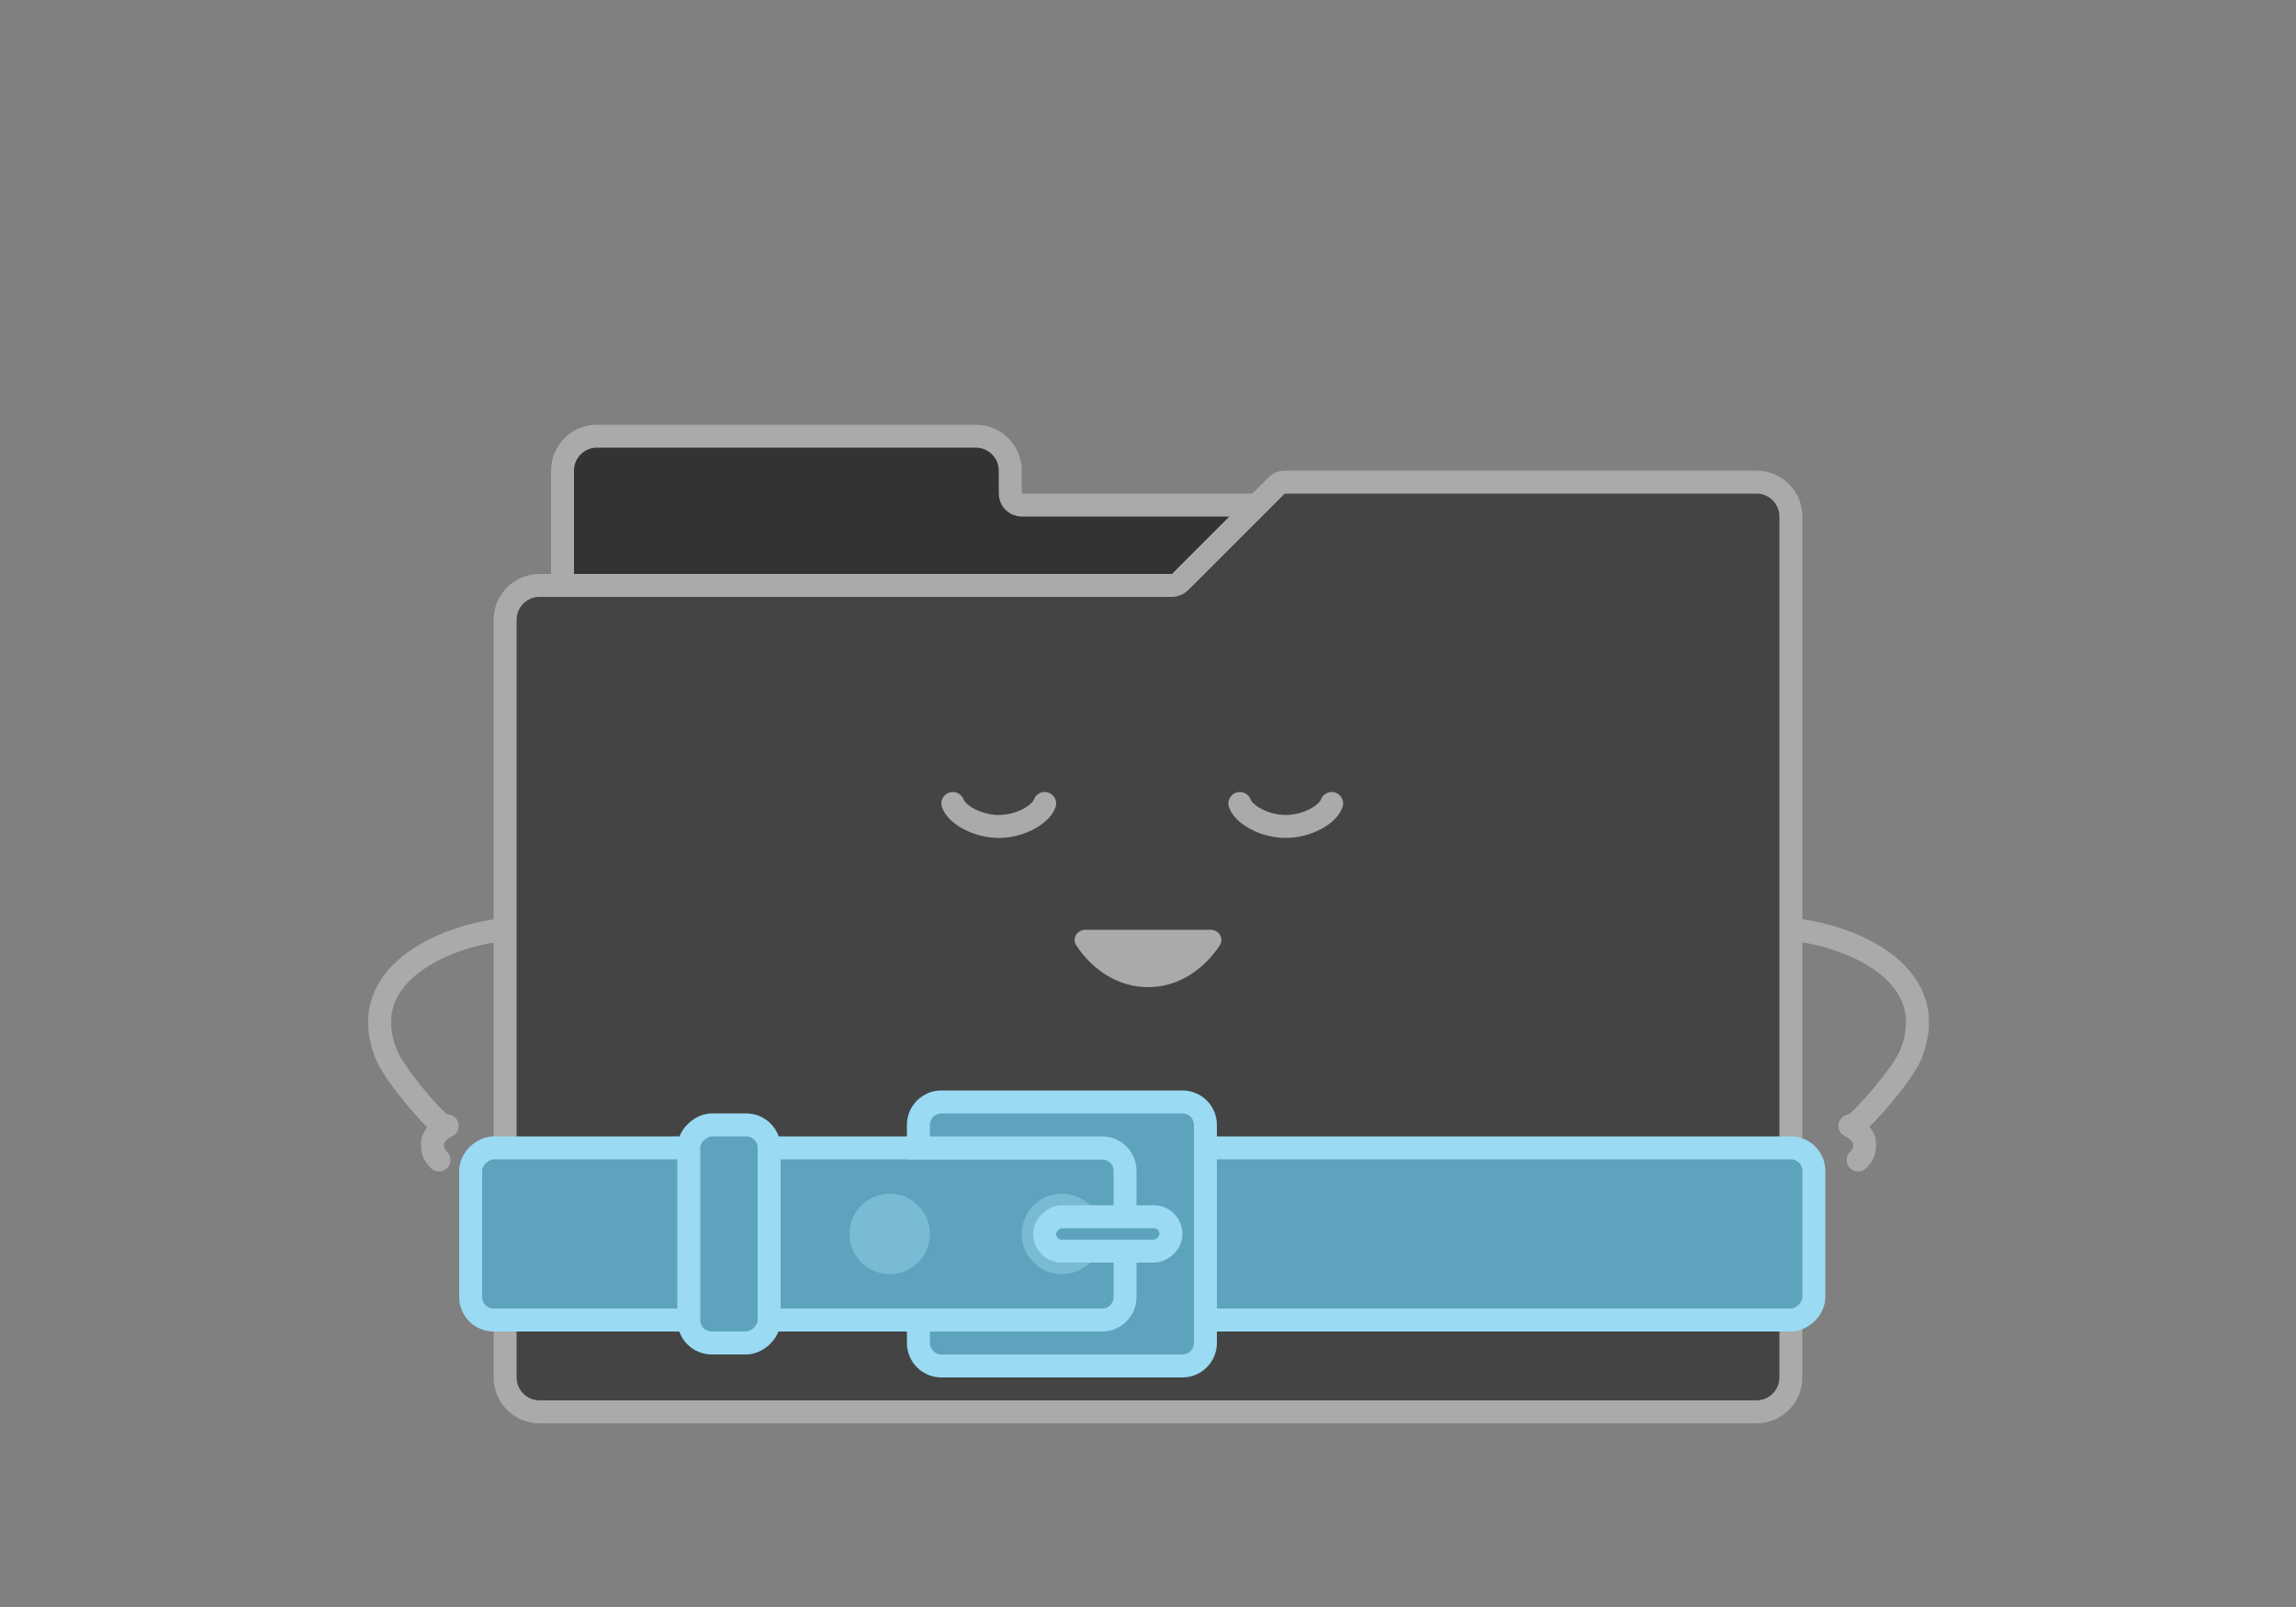 <svg width="200" height="140" viewBox="0 0 200 140" fill="none" xmlns="http://www.w3.org/2000/svg">
<rect x="0" y="0" width="200" height="140" fill="#808080" stroke="none"/>
<path d="M49 41C49 39.343 50.343 38 52 38H85C86.657 38 88 39.343 88 41V43C88 43.552 88.448 44 89 44H149C150.657 44 152 45.343 152 47V113C152 114.657 150.657 116 149 116H52C50.343 116 49 114.657 49 113V41Z" fill="#333333" stroke="#AAAAAA" stroke-width="2"/>
<path d="M44 54C44 52.343 45.343 51 47 51H102.086C102.351 51 102.605 50.895 102.793 50.707L111.207 42.293C111.395 42.105 111.649 42 111.914 42H153C154.657 42 156 43.343 156 45V120C156 121.657 154.657 123 153 123H47C45.343 123 44 121.657 44 120V54Z" fill="#444444" stroke="#AAAAAA" stroke-width="2"/>
<circle cx="65.5" cy="109.5" r="1.5" fill="white"/>
<rect x="41" y="115" width="15" height="117" rx="2" transform="rotate(-90 41 115)" fill="#5EA3BE" stroke="#9ADAF3" stroke-width="2"/>
<rect x="60" y="117" width="19" height="7" rx="2" transform="rotate(-90 60 117)" fill="#5EA3BE" stroke="#9ADAF3" stroke-width="2"/>
<ellipse cx="77.5" cy="107.5" rx="3.5" ry="3.5" transform="rotate(-90 77.5 107.5)" fill="#79BBD4"/>
<ellipse cx="92.5" cy="107.5" rx="3.5" ry="3.5" transform="rotate(-90 92.5 107.5)" fill="#79BBD4"/>
<path fill-rule="evenodd" clip-rule="evenodd" d="M80 115L80 117C80 118.105 80.895 119 82 119L103 119C104.105 119 105 118.105 105 117L105 98C105 96.895 104.105 96 103 96L82 96C80.895 96 80 96.895 80 98L80 100L96 100C97.105 100 98 100.895 98 102L98 113C98 114.105 97.105 115 96 115L80 115Z" fill="#5EA3BE"/>
<path d="M80 115L80 114L79 114L79 115L80 115ZM80 100L79 100L79 101L80 101L80 100ZM96 100L96 101L96 100ZM96 115L96 116L96 115ZM81 117L81 115L79 115L79 117L81 117ZM82 118C81.448 118 81 117.552 81 117L79 117C79 118.657 80.343 120 82 120L82 118ZM103 118L82 118L82 120L103 120L103 118ZM104 117C104 117.552 103.552 118 103 118L103 120C104.657 120 106 118.657 106 117L104 117ZM104 98L104 117L106 117L106 98L104 98ZM103 97C103.552 97 104 97.448 104 98L106 98C106 96.343 104.657 95 103 95L103 97ZM82 97L103 97L103 95L82 95L82 97ZM81 98C81 97.448 81.448 97 82 97L82 95C80.343 95 79 96.343 79 98L81 98ZM81 100L81 98L79 98L79 100L81 100ZM80 101L96 101L96 99L80 99L80 101ZM96 101C96.552 101 97 101.448 97 102L99 102C99 100.343 97.657 99 96 99L96 101ZM97 102L97 113L99 113L99 102L97 102ZM97 113C97 113.552 96.552 114 96 114L96 116C97.657 116 99 114.657 99 113L97 113ZM96 114L80 114L80 116L96 116L96 114Z" fill="#9ADAF3"/>
<rect x="91" y="109" width="3" height="11" rx="1.5" transform="rotate(-90 91 109)" fill="#5EA3BE" stroke="#9ADAF3" stroke-width="2"/>
<path d="M43.922 80.999C39.71 81.337 30.755 84.431 33.625 91.809C34.287 93.511 37.591 97.405 38.499 97.999" stroke="#AAAAAA" stroke-width="2" stroke-linecap="round"/>
<path d="M38.239 101.059C37.973 100.757 37.611 100.455 37.681 99.536C37.725 98.953 38.345 98.368 38.956 98.085" stroke="#AAAAAA" stroke-width="2" stroke-linecap="round"/>
<path d="M156.174 81C160.386 81.337 169.341 84.431 166.471 91.809C165.808 93.512 162.409 97.405 161.501 97.999" stroke="#AAAAAA" stroke-width="2" stroke-linecap="round"/>
<path d="M161.857 101.059C162.122 100.757 162.485 100.455 162.415 99.536C162.37 98.953 161.751 98.368 161.14 98.085" stroke="#AAAAAA" stroke-width="2" stroke-linecap="round"/>
<path d="M93.751 82.36C95.213 84.578 97.469 86 100 86C102.531 86 104.786 84.578 106.249 82.36C106.65 81.752 106.173 81 105.445 81H94.555C93.827 81 93.35 81.752 93.751 82.36Z" fill="#AAAAAA"/>
<path d="M83 70C83.364 71 85.182 72 87 72C88.818 72 90.636 71 91 70" stroke="#AAAAAA" stroke-width="2" stroke-linecap="round"/>
<path d="M108 70C108.364 71 110.182 72 112 72C113.818 72 115.636 71 116 70" stroke="#AAAAAA" stroke-width="2" stroke-linecap="round"/>
</svg>
